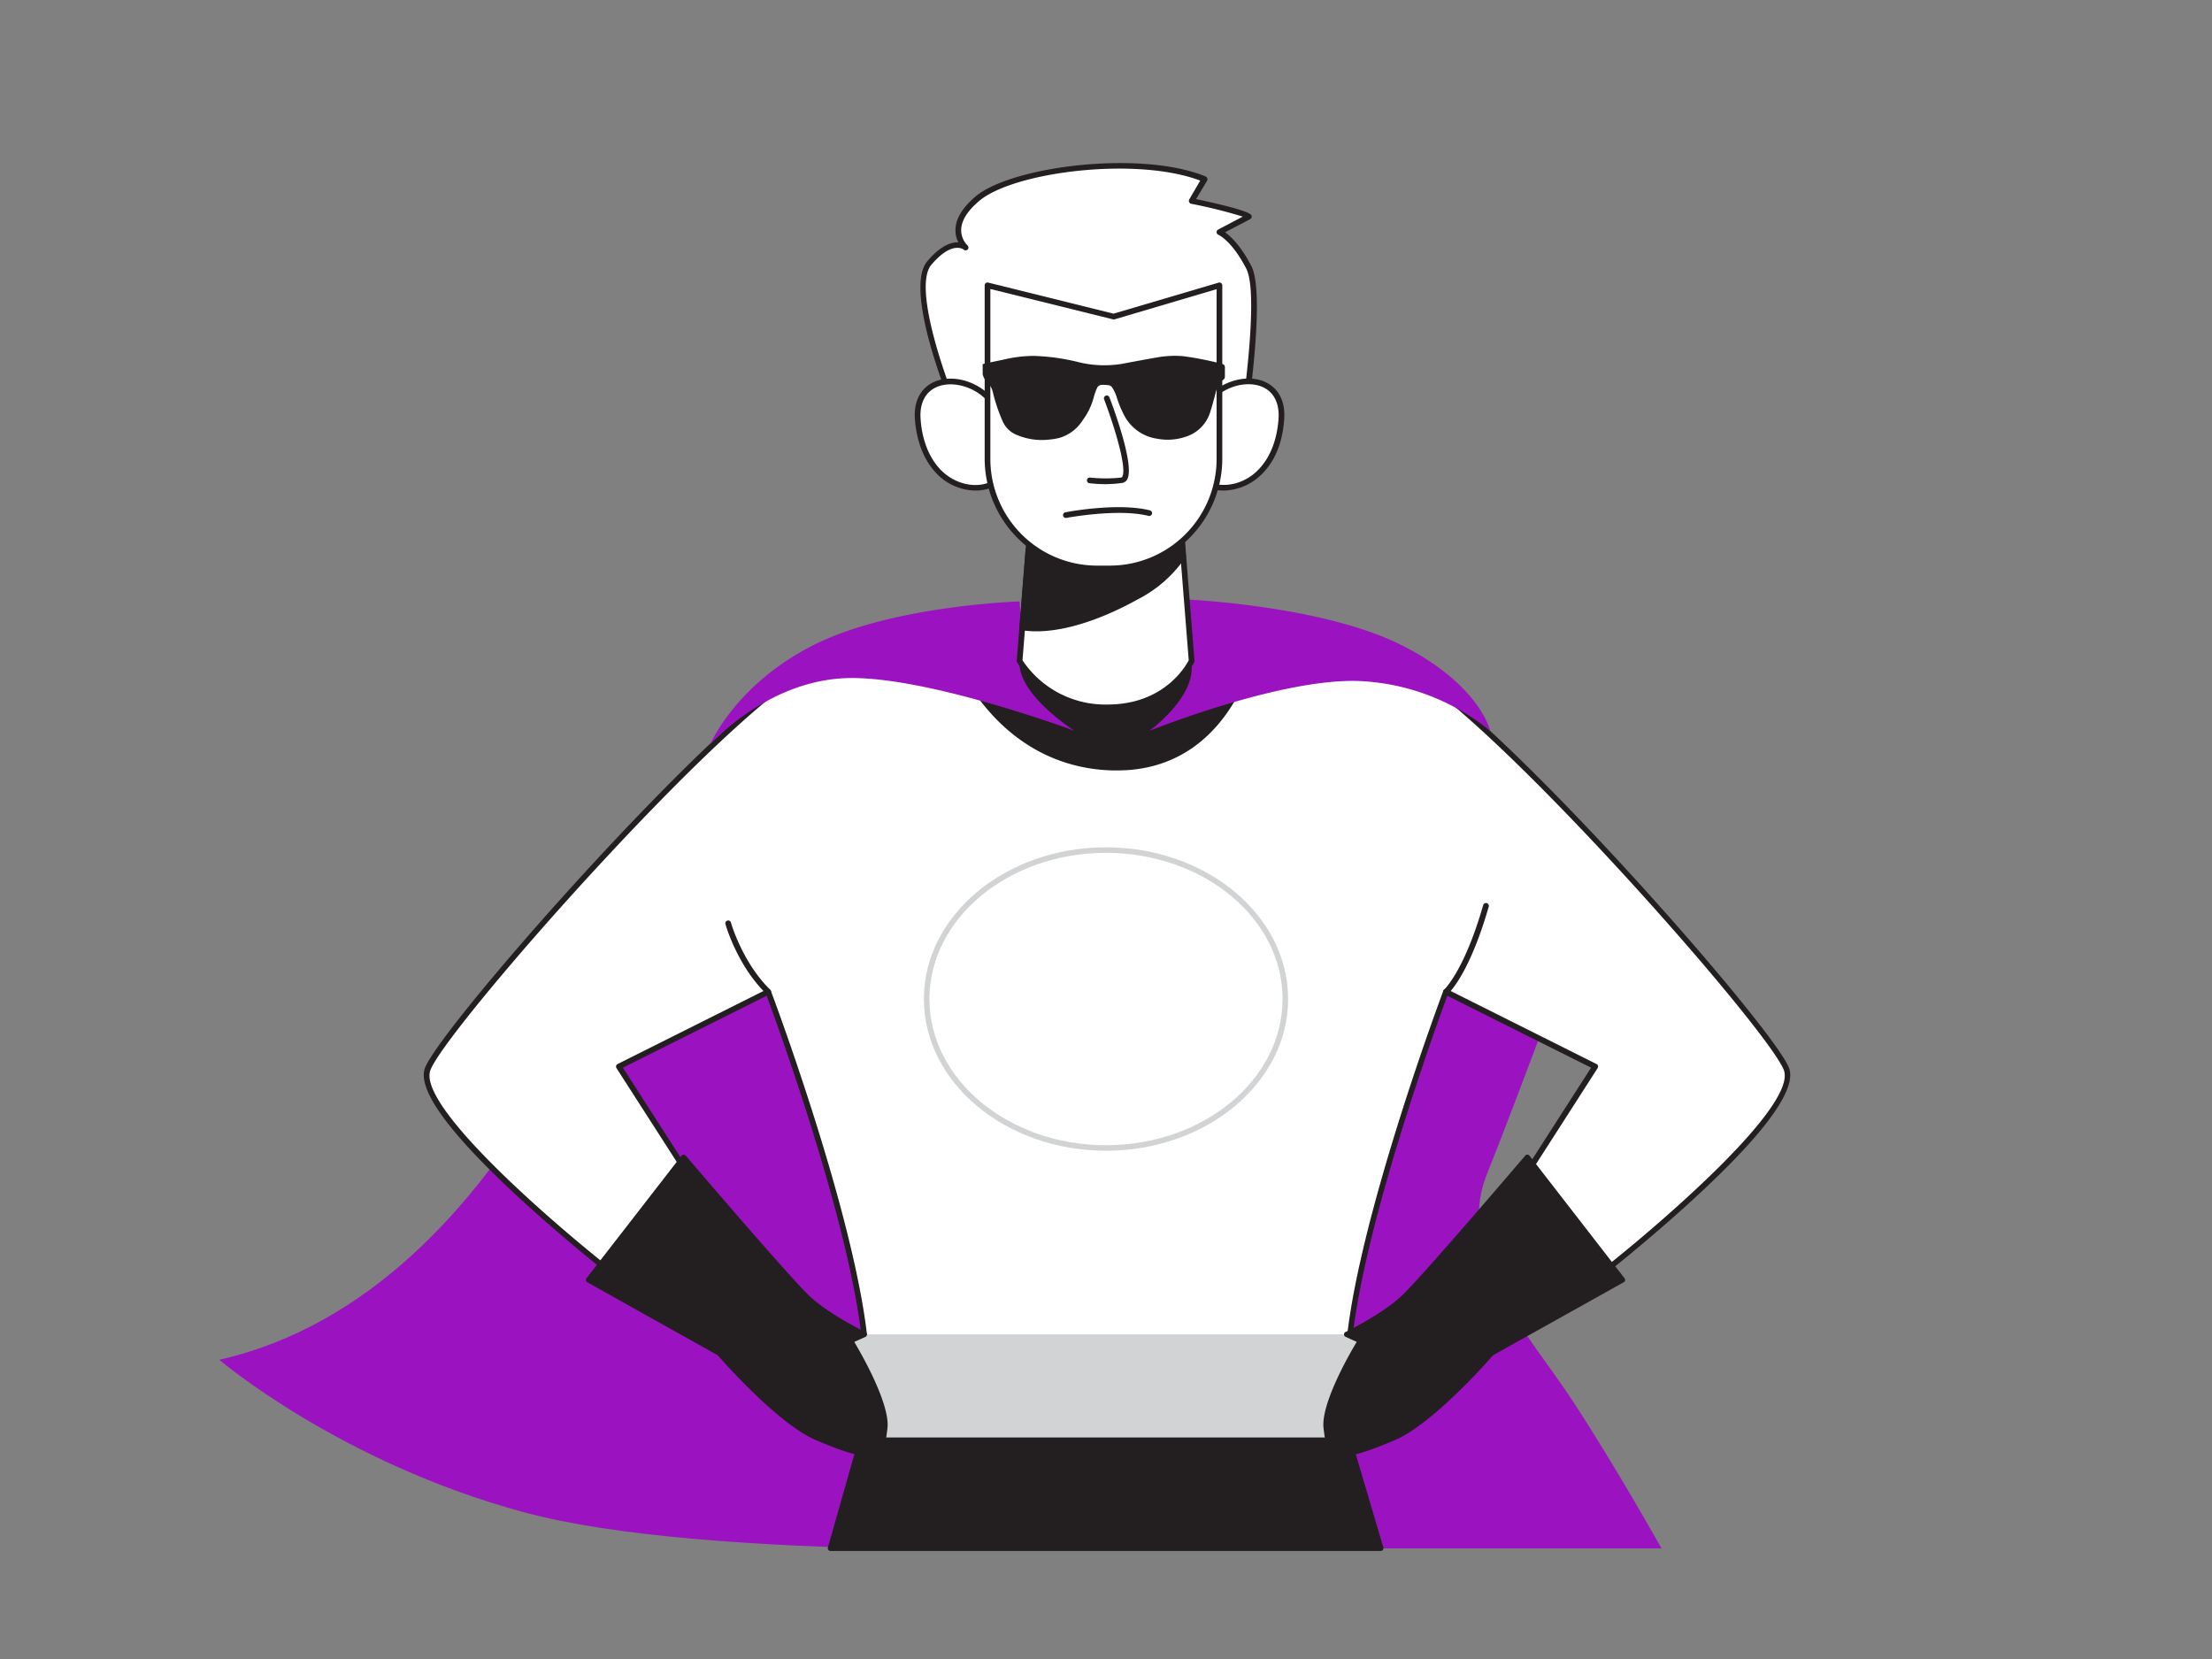 <svg xmlns="http://www.w3.org/2000/svg" viewBox="0 0 400 300"><rect x="0" y="0" width="400" height="300" fill="#808080" stroke="none"/><g id="_144_super_man_flatline" data-name="#144_super_man_flatline"><path d="M115.46,158s-21.19,75.5-75.81,87.89c0,0,21.75,18.54,55,27.55S198.84,280,224.26,280h76.19s-8.12-14.56-16.05-26.66-21.46-26.09-15.52-41,15.52-41,15.52-41-49-25.22-82.22-30.29S115.46,158,115.46,158Z" fill="#9b13c0"/><polygon points="156.85 256.5 150.19 279.96 249.67 279.96 241.79 253.31 156.85 256.5" fill="#231f20"/><path d="M249.67,280.47H150.19a.51.51,0,0,1-.4-.2.53.53,0,0,1-.08-.44l6.66-23.46a.51.51,0,0,1,.46-.37l84.94-3.19a.5.5,0,0,1,.5.36l7.88,26.65a.46.46,0,0,1-.08.44A.49.49,0,0,1,249.67,280.47Zm-98.82-1H249l-7.58-25.64L157.23,257Z" fill="#231f20"/><path d="M323,193.24c-3.38-8.25-54.44-65.69-69.45-72.83s-51.34-2-51.34-2h-4.11s-36.31-5.15-51.33,2S80.74,185,77.36,193.24s33,36.8,33,36.8l16.45-13.89L111.9,192.87l27-13.52s16.14,42.8,17.64,65.33h87.26c1.5-22.53,17.64-65.33,17.64-65.33l27,13.52-14.95,23.28L290,230S326.42,201.5,323,193.24Z" fill="#fff"/><path d="M243.83,245.19H156.57a.51.51,0,0,1-.51-.48c-1.39-20.84-15.56-59.62-17.42-64.64l-26,13,14.64,22.8a.51.51,0,0,1-.1.67l-16.45,13.89a.51.51,0,0,1-.65,0c-.09-.07-9.23-7.24-17.82-15.33-11.7-11-16.87-18.42-15.38-22.06,3.26-8,54.21-65.74,69.71-73.1,15-7.12,50.14-2.25,51.62-2h4c1.42-.21,36.57-5.08,51.56,2,15.49,7.36,66.45,65.13,69.71,73.1h0c1.49,3.64-3.69,11.07-15.38,22.06-8.6,8.09-17.73,15.26-17.82,15.33a.51.51,0,0,1-.65,0l-16.45-13.89a.51.51,0,0,1-.1-.67l14.64-22.8-26-13c-1.86,5-16,43.81-17.41,64.64A.51.51,0,0,1,243.83,245.19Zm-86.78-1h86.3c1.68-22.47,17.48-64.56,17.64-65a.57.57,0,0,1,.29-.3.55.55,0,0,1,.42,0l27,13.52a.51.51,0,0,1,.27.32.53.53,0,0,1-.07.42l-14.7,22.9L290,229.37c10.26-8.08,35.17-29.52,32.55-35.93-3.23-7.91-53.81-65.25-69.2-72.56-14.7-7-50.67-2-51-1.94h-4.19c-.43,0-36.4-5-51.11,1.94-15.38,7.31-66,64.65-69.19,72.56-2.63,6.41,22.28,27.85,32.54,35.93l15.79-13.32-14.71-22.9a.52.52,0,0,1-.06-.42.51.51,0,0,1,.27-.32l27-13.52a.53.53,0,0,1,.41,0,.55.55,0,0,1,.3.3C139.57,179.6,155.37,221.69,157.05,244.16Z" fill="#231f20"/><path d="M173.49,119.29s7.31,19,27.76,19.52c21.32.58,25.53-22.17,25.53-22.17Z" fill="#231f20"/><path d="M202,139.32h-.81c-20.54-.56-28.13-19.65-28.21-19.84a.48.48,0,0,1,0-.45.49.49,0,0,1,.39-.23l53.29-2.65a.54.54,0,0,1,.4.17.54.54,0,0,1,.12.42C227.22,117,222.85,139.32,202,139.32Zm-27.81-19.57c1.51,3.29,9.28,18.08,27,18.56,18.7.5,24-17.53,24.89-21.14Z" fill="#231f20"/><path d="M128.41,134.65s9.9-11.23,24.1-12,41.79,9.5,41.79,9.5-10.41-6.61-9.93-12.65a66,66,0,0,0,0-10.74s-22.92.69-37.18,7.85S128.41,134.65,128.41,134.65Z" fill="#9b13c0"/><path d="M269.48,132.17a40.29,40.29,0,0,0-23.28-9c-14.2-.75-38.38,9-38.38,9s8.14-5.84,7.66-11.88-.88-11.88-.88-11.88,24.51,1.06,38.78,8.22S269.48,132.17,269.48,132.17Z" fill="#9b13c0"/><rect x="154.51" y="241.3" width="90.97" height="18.64" fill="#d1d3d4"/><path d="M123.63,209.3l-17.18,22.14,23.65,13.24s10.63,12.28,17.6,15.26c11.4,4.87,11.69,3,12.25-1.75s-6.2-15.77-6.2-15.77l2.51-1.12s-6.45-3.1-10.11-6.48S123.63,209.3,123.63,209.3Z" fill="#231f20"/><path d="M156.91,263.31c-1.85,0-4.73-.92-9.41-2.91-6.8-2.91-16.77-14.25-17.72-15.33l-23.57-13.19a.49.49,0,0,1-.25-.34.48.48,0,0,1,.1-.4L123.23,209a.51.51,0,0,1,.39-.19.48.48,0,0,1,.39.17c.19.22,18.89,22.16,22.48,25.48s9.92,6.37,10,6.4a.49.49,0,0,1,.29.45.51.51,0,0,1-.3.45l-2,.9c1.32,2.22,6.49,11.23,6,15.6-.26,2.17-.46,3.88-1.8,4.66A3.45,3.45,0,0,1,156.91,263.31Zm-49.71-32,23.15,13a.69.69,0,0,1,.13.11c.11.12,10.63,12.23,17.42,15.13,5.92,2.52,9,3.29,10.25,2.56.86-.5,1.06-1.81,1.3-3.91.54-4.56-6-15.34-6.12-15.44a.46.46,0,0,1-.05-.41.49.49,0,0,1,.27-.31l1.54-.7a46.69,46.69,0,0,1-9.28-6.08c-3.39-3.13-19.35-21.8-22.16-25.1Z" fill="#231f20"/><path d="M276.16,209.3l17.18,22.14-23.65,13.24s-10.63,12.28-17.6,15.26c-11.4,4.87-11.69,3-12.25-1.75s6.2-15.77,6.2-15.77l-2.51-1.12s6.45-3.1,10.11-6.48S276.16,209.3,276.16,209.3Z" fill="#231f20"/><path d="M242.88,263.31a3.45,3.45,0,0,1-1.74-.4c-1.34-.78-1.54-2.49-1.8-4.66-.51-4.37,4.66-13.38,6-15.6l-2-.9a.51.51,0,0,1-.3-.45.49.49,0,0,1,.29-.45c.06,0,6.42-3.11,10-6.4s22.29-25.26,22.48-25.48a.48.48,0,0,1,.39-.17.51.51,0,0,1,.39.19l17.17,22.15a.48.48,0,0,1,.1.4.49.49,0,0,1-.25.34L270,245.07c-.95,1.08-10.92,12.42-17.72,15.33C247.61,262.39,244.73,263.31,242.88,263.31Zm1.82-22,1.54.7a.49.49,0,0,1,.27.31.46.46,0,0,1,0,.41c-.07.1-6.66,10.88-6.12,15.44.24,2.1.44,3.41,1.3,3.91,1.27.73,4.33,0,10.25-2.56,6.79-2.9,17.31-15,17.42-15.13a.69.69,0,0,1,.13-.11l23.15-13-16.45-21.2c-2.81,3.3-18.77,22-22.16,25.1A46.69,46.69,0,0,1,244.7,241.27Z" fill="#231f20"/><path d="M172.34,73S163.89,52.46,168,47.58s6.57-2.81,6.57-2.81-4.13-3.57,2.06-8.82,29.29-8.45,41.11-3.57l-2.28,3.94s9.23,1.88,10.35,2.82L220.48,42s2.54.94,5.35,6.39-1.57,32.21-1.57,32.21S179.85,83.86,172.34,73Z" fill="#fff"/><path d="M209.51,81.56c-13.76,0-32.79-1.33-37.6-8.32a.93.93,0,0,1,0-.1c-.35-.84-8.52-20.83-4.23-25.89,1.8-2.13,3.54-3.28,5.18-3.42h.45a4.63,4.63,0,0,1-.53-2.22c0-2,1.21-4,3.59-6.05,6.52-5.53,30-8.45,41.64-3.65a.52.52,0,0,1,.29.31.54.54,0,0,1,0,.43L216.29,36c2.46.52,8.83,1.91,9.87,2.78a.5.5,0,0,1,.19.45.51.51,0,0,1-.28.4L221.54,42c1,.73,2.84,2.43,4.75,6.12,2.86,5.53-1.34,31.44-1.53,32.54a.51.51,0,0,1-.47.43C223.63,81.12,217.45,81.56,209.51,81.56ZM172.79,72.7c7,10,46.55,7.66,51,7.36.53-3.36,4.09-26.61,1.57-31.49-2.66-5.14-5.06-6.13-5.08-6.13A.53.53,0,0,1,220,42a.5.5,0,0,1,.27-.48l4.46-2.35a89.73,89.73,0,0,0-9.32-2.32.53.53,0,0,1-.37-.3.56.56,0,0,1,0-.47l2-3.42c-11.55-4.39-33.8-1.59-40,3.7-2.13,1.81-3.22,3.57-3.23,5.25a3.91,3.91,0,0,0,1.17,2.79.53.53,0,0,1,0,.73.52.52,0,0,1-.72,0c-.08-.06-2.15-1.61-5.85,2.76C165.2,51.71,170.47,67,172.79,72.7Z" fill="#231f20"/><path d="M181,76.35c-1.39-8.64-15.73-10.76-15-.58a15,15,0,0,0,3.82,9.56c2.46,2.5,6.42,3.68,9.62,2.25" fill="#fff"/><path d="M176.44,88.71a9.93,9.93,0,0,1-7-3c-2.92-3-3.77-7-4-9.88-.34-4.88,2.62-7,5.51-7.31,4.32-.5,9.69,2.58,10.53,7.77a.52.52,0,0,1-.43.59.5.5,0,0,1-.59-.43c-.74-4.62-5.56-7.34-9.39-6.9-3.13.36-4.85,2.68-4.6,6.2.18,2.7,1,6.49,3.67,9.24,2.49,2.53,6.21,3.41,9,2.14a.51.51,0,0,1,.42.94A7.77,7.77,0,0,1,176.44,88.71Z" fill="#231f20"/><path d="M216.74,76.35c1.38-8.64,15.72-10.76,15-.58a15,15,0,0,1-3.82,9.56c-2.46,2.5-6.42,3.68-9.62,2.25" fill="#fff"/><path d="M221.3,88.71a7.77,7.77,0,0,1-3.2-.66.51.51,0,0,1-.26-.68.52.52,0,0,1,.68-.26c2.84,1.27,6.55.39,9-2.14,2.7-2.75,3.49-6.54,3.68-9.24.24-3.52-1.48-5.84-4.61-6.2-3.84-.45-8.65,2.29-9.38,6.9a.51.51,0,0,1-.6.43.5.5,0,0,1-.42-.59c.83-5.19,6.22-8.26,10.52-7.77,2.89.34,5.85,2.43,5.51,7.31-.19,2.87-1,6.91-4,9.88A10,10,0,0,1,221.3,88.71Z" fill="#231f20"/><path d="M215.48,119.52S211.6,128,200.28,128a18.27,18.27,0,0,1-15.91-8.45l.48-6,1.11-14,1-13.12h25.84l.86,10.73.26,3.48Z" fill="#fff"/><path d="M200.28,128.49a19,19,0,0,1-16.36-8.72.49.49,0,0,1-.06-.29l2.64-33.2a.51.51,0,0,1,.51-.48h25.84a.51.51,0,0,1,.51.48l2.64,33.2a.58.58,0,0,1-.05.26C215.91,119.82,211.8,128.49,200.28,128.49ZM184.9,119.4a18,18,0,0,0,15.38,8c10.25,0,14.15-7,14.68-8l-2.59-32.58H187.49Z" fill="#231f20"/><path d="M214,100.53a23,23,0,0,1-8.49,7.44c-5.56,3.08-13.88,6.54-20.63,5.51l1.11-14a63.32,63.32,0,0,0,14.9.1c4.36-.38,8.85-.81,12.85-2.49Z" fill="#231f20"/><path d="M187.42,114.16a17.87,17.87,0,0,1-2.65-.19.5.5,0,0,1-.42-.53l1.11-14a.49.49,0,0,1,.19-.35A.52.52,0,0,1,186,99a62.05,62.05,0,0,0,14.78.09c4.06-.35,8.66-.75,12.71-2.45a.48.48,0,0,1,.45,0,.49.49,0,0,1,.24.38l.26,3.48a.52.52,0,0,1-.08.3,23.12,23.12,0,0,1-8.67,7.61C201.63,110.67,194.22,114.16,187.42,114.16Zm-2-1.11c7.05.86,15.43-3.06,19.86-5.52a22.39,22.39,0,0,0,8.22-7.13l-.2-2.63c-4,1.54-8.44,1.92-12.36,2.27a63.67,63.67,0,0,1-14.48,0Z" fill="#231f20"/><path d="M200.68,102.75h-2.31A19.8,19.8,0,0,1,178.58,83V51.6l22.79,5.65,19.11-5.65V83A19.8,19.8,0,0,1,200.68,102.75Z" fill="#fff"/><path d="M200.68,103.26h-2.31A20.33,20.33,0,0,1,178.06,83V51.6a.51.51,0,0,1,.2-.41.52.52,0,0,1,.44-.09l22.66,5.62,19-5.61a.5.5,0,0,1,.46.08.52.52,0,0,1,.21.41V83A20.34,20.34,0,0,1,200.68,103.26Zm-21.59-51V83a19.3,19.3,0,0,0,19.28,19.28h2.31A19.31,19.31,0,0,0,220,83V52.29l-18.46,5.46a.5.5,0,0,1-.27,0Z" fill="#231f20"/><path d="M177.7,67.65v-1.8l.37-.11,3.36-.7a23.82,23.82,0,0,1,5.51-.68,38,38,0,0,1,7.94,1.09,19.49,19.49,0,0,0,8.36.28c2-.38,4.08-.77,6.13-1.12a18.23,18.23,0,0,1,4.61-.2,56.6,56.6,0,0,1,7,1.39.61.61,0,0,1,.52.67c0,.53,0,1,0,1.57a.73.73,0,0,1-.37.69,2.19,2.19,0,0,0-.9,1.11,7.92,7.92,0,0,0-.33.93c-.33,1.19-.62,2.38-1,3.56a6.74,6.74,0,0,1-4.5,4.65,10.08,10.08,0,0,1-5.11.36,8,8,0,0,1-6-4.23,20.05,20.05,0,0,1-1.42-3.5,8.12,8.12,0,0,0-.75-1.54,1,1,0,0,0-.59-.4,6.47,6.47,0,0,0-1.25-.07.91.91,0,0,0-.91.59,10.41,10.41,0,0,0-.57,1.59,12.11,12.11,0,0,1-2,4.19,7.46,7.46,0,0,1-4.17,3.2,11.8,11.8,0,0,1-2,.33,11.57,11.57,0,0,1-5.61-.79,4.71,4.71,0,0,1-2.62-2.34A30.13,30.13,0,0,1,179.56,71a3.7,3.7,0,0,0-.94-1.79A2.85,2.85,0,0,1,177.7,67.65Z" fill="#231f20"/><path d="M200,87.55a26.12,26.12,0,0,1-3-.17.51.51,0,0,1-.44-.58.5.5,0,0,1,.57-.44,26.91,26.91,0,0,0,5.62,0,.26.26,0,0,0,.18-.14c.93-1.55-1.51-9.38-3.27-14a.52.52,0,0,1,.3-.67.51.51,0,0,1,.66.3c.49,1.26,4.68,12.38,3.2,14.86a1.28,1.28,0,0,1-.94.63A24,24,0,0,1,200,87.55Z" fill="#231f20"/><path d="M192.74,93.66a.51.51,0,0,1-.5-.42.51.51,0,0,1,.41-.6c.38-.08,9.51-1.8,15.29-.35a.51.51,0,0,1,.38.62.52.52,0,0,1-.63.38c-5.56-1.39-14.75.35-14.85.36Z" fill="#231f20"/><path d="M200,208.09c-18.16,0-32.93-12.31-32.93-27.44s14.77-27.43,32.93-27.43,32.93,12.3,32.93,27.43S218.16,208.09,200,208.09Zm0-53.87c-17.61,0-31.93,11.86-31.93,26.43s14.32,26.44,31.93,26.44,31.93-11.86,31.93-26.44S217.61,154.22,200,154.22Z" fill="#d1d3d4"/><path d="M138.93,179.87a.51.51,0,0,1-.36-.15c-5.22-5.07-7.3-12.31-7.39-12.61a.53.53,0,0,1,.36-.64.51.51,0,0,1,.64.36c0,.07,2.09,7.27,7.11,12.15a.53.53,0,0,1,0,.73A.52.52,0,0,1,138.93,179.87Z" fill="#231f20"/><path d="M261.47,179.87a.51.51,0,0,1-.34-.9c.06-.06,3.64-3.35,7.08-15.3a.52.52,0,1,1,1,.29c-3.56,12.35-7.24,15.65-7.39,15.78A.5.5,0,0,1,261.47,179.87Z" fill="#231f20"/></g></svg>